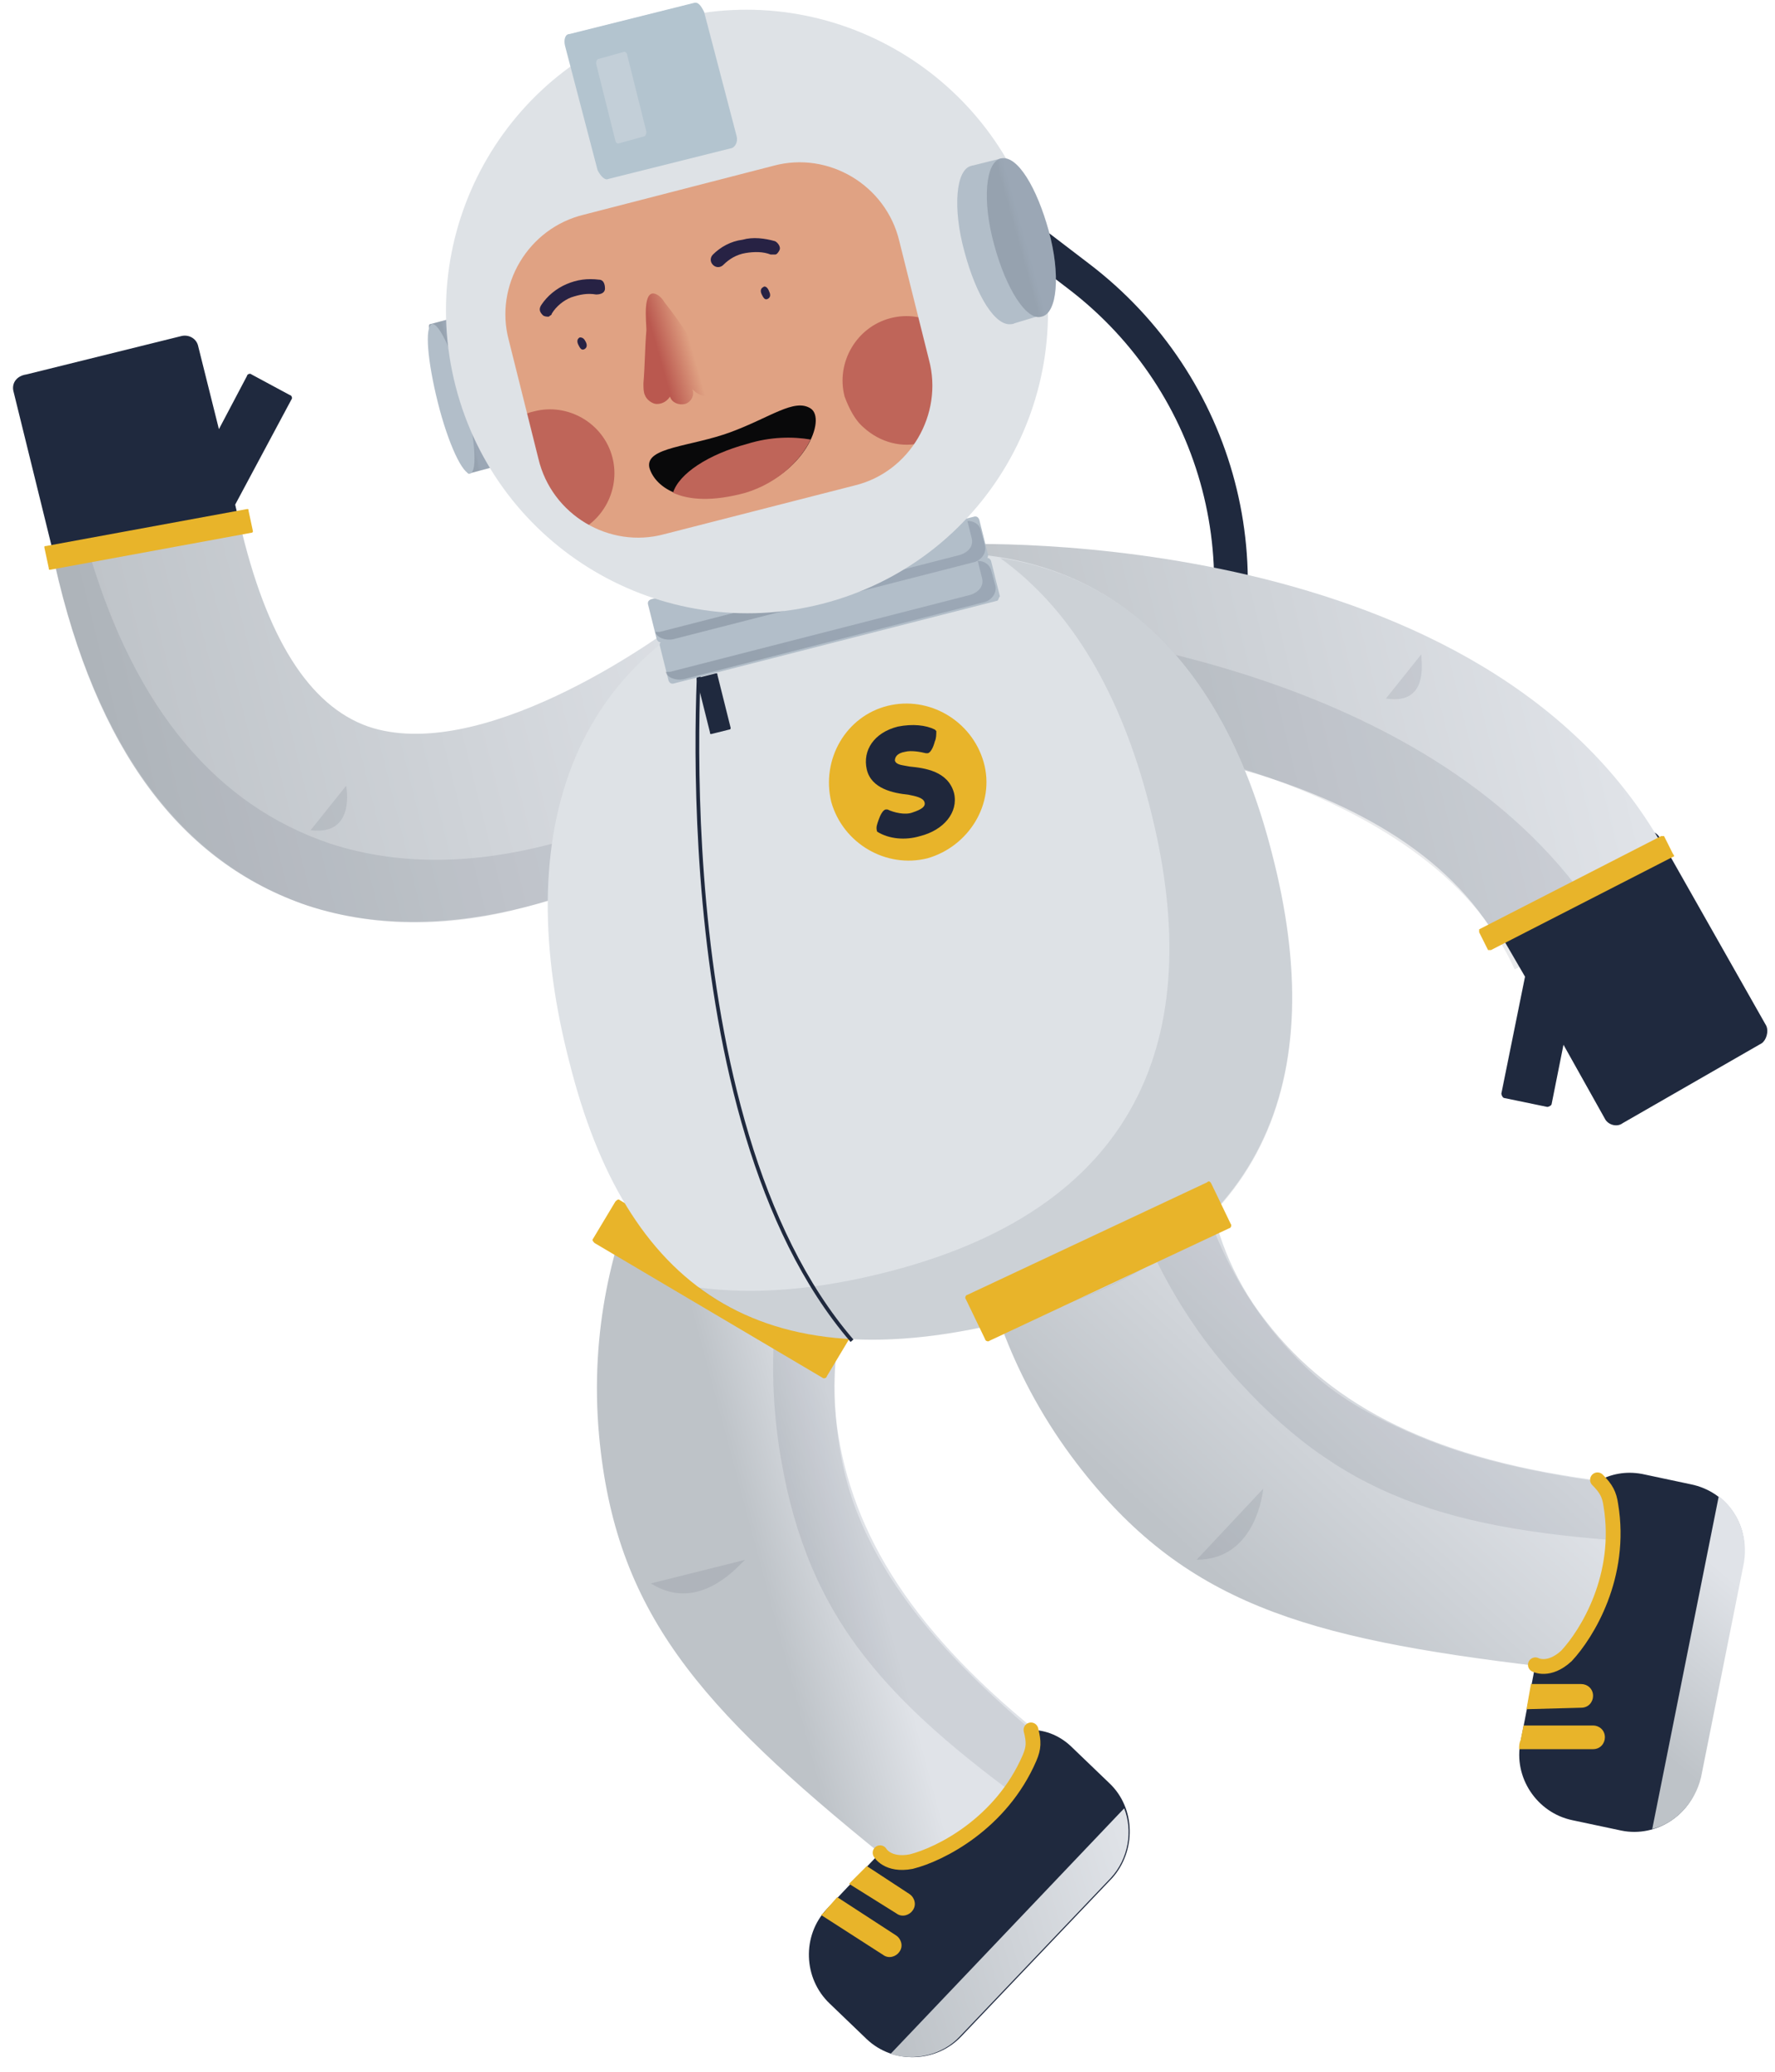 <?xml version="1.0" encoding="UTF-8"?>
<svg id="sidekick-bubble-inline" viewBox="0 0 120 140" version="1.1" xmlns="http://www.w3.org/2000/svg" xmlns:xlink="http://www.w3.org/1999/xlink">
    <defs>
        <linearGradient x1="7.229%" y1="54.085%" x2="95.29%" y2="42.34%" id="skb-linearGradient-1">
            <stop stop-color="#BEC3C8" offset="0%"></stop>
            <stop stop-color="#E0E3E8" offset="100%"></stop>
        </linearGradient>
        <linearGradient x1="3.67%" y1="54.999%" x2="92.414%" y2="42.315%" id="skb-linearGradient-2">
            <stop stop-color="#BEC3C8" offset="0%"></stop>
            <stop stop-color="#E0E3E8" offset="100%"></stop>
        </linearGradient>
        <linearGradient x1="38.684%" y1="56.73%" x2="58.813%" y2="46.546%" id="skb-linearGradient-3">
            <stop stop-color="#BEC3C8" offset="0%"></stop>
            <stop stop-color="#E0E3E8" offset="100%"></stop>
        </linearGradient>
        <linearGradient x1="27.5%" y1="70.474%" x2="62.821%" y2="38.327%" id="skb-linearGradient-4">
            <stop stop-color="#BEC3C8" offset="0%"></stop>
            <stop stop-color="#E0E3E8" offset="100%"></stop>
        </linearGradient>
        <linearGradient x1="40.879%" y1="84.756%" x2="57.144%" y2="18.471%" id="skb-linearGradient-5">
            <stop stop-color="#BEC3C8" offset="0%"></stop>
            <stop stop-color="#E0E3E8" offset="100%"></stop>
        </linearGradient>
        <linearGradient x1="-3.138%" y1="67.297%" x2="105.506%" y2="34.062%" id="skb-linearGradient-6">
            <stop stop-color="#BEC3C8" offset="0%"></stop>
            <stop stop-color="#E0E3E8" offset="100%"></stop>
        </linearGradient>
        <linearGradient x1="-0.57%" y1="54.628%" x2="99.383%" y2="45.413%" id="skb-linearGradient-7">
            <stop stop-color="#1F293E" offset="22.1%"></stop>
            <stop stop-color="#222C40" offset="26.04%"></stop>
            <stop stop-color="#2E3951" offset="46.75%"></stop>
            <stop stop-color="#35415B" offset="64.79%"></stop>
            <stop stop-color="#39445F" offset="78.05%"></stop>
        </linearGradient>
        <linearGradient x1="-0.45%" y1="54.771%" x2="99.495%" y2="45.556%" id="skb-linearGradient-8">
            <stop stop-color="#1F293E" offset="22.1%"></stop>
            <stop stop-color="#222C40" offset="26.04%"></stop>
            <stop stop-color="#2E3951" offset="46.75%"></stop>
            <stop stop-color="#35415B" offset="64.79%"></stop>
            <stop stop-color="#39445F" offset="78.05%"></stop>
        </linearGradient>
        <linearGradient x1="3.914%" y1="59.896%" x2="98.028%" y2="35.978%" id="skb-linearGradient-9">
            <stop stop-color="#1F293E" offset="22.1%"></stop>
            <stop stop-color="#222C40" offset="26.04%"></stop>
            <stop stop-color="#2E3951" offset="46.75%"></stop>
            <stop stop-color="#35415B" offset="64.79%"></stop>
            <stop stop-color="#39445F" offset="78.05%"></stop>
        </linearGradient>
        <linearGradient x1="46.879%" y1="51.983%" x2="53.508%" y2="47.831%" id="skb-linearGradient-10">
            <stop stop-color="#1F293E" offset="22.1%"></stop>
            <stop stop-color="#222C40" offset="26.04%"></stop>
            <stop stop-color="#2E3951" offset="46.75%"></stop>
            <stop stop-color="#35415B" offset="64.79%"></stop>
            <stop stop-color="#39445F" offset="78.05%"></stop>
        </linearGradient>
        <linearGradient x1="23.883%" y1="59.78%" x2="63.261%" y2="41.727%" id="skb-linearGradient-11">
            <stop stop-color="#BA584F" offset="0%"></stop>
            <stop stop-color="#E0A283" offset="100%"></stop>
        </linearGradient>
        <linearGradient x1="42.457%" y1="54.393%" x2="57.263%" y2="45.667%" id="skb-linearGradient-12">
            <stop stop-color="#1F293E" offset="22.1%"></stop>
            <stop stop-color="#222C40" offset="26.04%"></stop>
            <stop stop-color="#2E3951" offset="46.75%"></stop>
            <stop stop-color="#35415B" offset="64.79%"></stop>
            <stop stop-color="#39445F" offset="78.05%"></stop>
        </linearGradient>
    </defs>
    <g id="chatty-sidekick" stroke="none" stroke-width="1" fill="none" fill-rule="evenodd">
        <g id="sidekick-body" transform="translate(0.881, 12.3)">
            <path d="M0.019,14.1 L3.519,28.3 C3.619,28.8 4.119,29.1 4.619,29 L15.119,26.4 C15.619,26.3 15.919,25.8 15.819,25.3 L15.019,21.8 L18.819,14.7 C18.919,14.6 18.819,14.4 18.719,14.4 L16.119,13 C16.019,12.9 15.819,13 15.819,13.1 L13.919,16.7 L12.519,11.1 C12.419,10.6 11.919,10.3 11.419,10.4 L0.919,13 C0.219,13.1 -0.081,13.6 0.019,14.1 Z" id="Path" fill="#1F293E" fill-rule="nonzero"></path>
            <path d="M34.619,49 C29.919,50.2 24.819,50.5 19.919,48.9 C11.319,46 5.619,38.3 2.819,25.8 L15.319,23 C17.119,30.8 20.019,35.4 24.019,36.8 C31.419,39.3 43.019,31.5 46.519,28.6 L54.719,38.4 C53.419,39.4 44.919,46.4 34.619,49 Z" id="Path" fill="url(#skb-linearGradient-1)" fill-rule="nonzero"></path>
            <path d="M118.519,57 L111.319,44.3 C111.119,43.9 110.519,43.7 110.119,44 L100.719,49.4 C100.319,49.6 100.119,50.2 100.419,50.6 L102.219,53.7 L100.619,61.6 C100.619,61.7 100.719,61.9 100.819,61.9 L103.719,62.5 C103.819,62.5 104.019,62.4 104.019,62.3 L104.819,58.3 L107.619,63.3 C107.819,63.7 108.419,63.9 108.819,63.6 L118.219,58.2 C118.519,58 118.719,57.4 118.519,57 Z" id="Path" fill="#1F293E" fill-rule="nonzero"></path>
            <path d="M78.819,43.2 L76.719,42.4 L79.119,37 C83.719,26.5 80.519,14.2 71.319,7.2 L64.119,1.7 L65.519,2.84217094e-14 L72.719,5.5 C82.719,13.1 86.219,26.4 81.219,37.8 L78.819,43.2 Z" id="Path" fill="#1F293E" fill-rule="nonzero"></path>
            <path d="M100.519,51.5 C93.719,38.9 71.719,37 63.819,37.3 L63.319,24.5 C64.819,24.4 99.819,23.2 111.819,45.4 L100.519,51.5 Z" id="Path" fill="url(#skb-linearGradient-2)" fill-rule="nonzero"></path>
            <path d="M101.519,53.2 L107.619,50.4 C97.819,34.3 75.019,30.7 66.019,29.8 L65.819,36.5 C73.819,36.8 95.619,40.2 101.519,53.2 Z" id="Path" fill="#1F293E" fill-rule="nonzero" opacity="0.1"></path>
            <path d="M36.119,44.8 C31.419,46 26.319,46.3 21.419,44.7 C13.719,42.1 8.319,35.6 5.219,25.3 L2.819,25.8 C5.619,38.2 11.419,46 19.919,48.9 C24.819,50.5 29.919,50.3 34.619,49 C44.819,46.4 53.319,39.4 54.619,38.3 L53.019,36.4 C49.519,39.1 43.219,43 36.119,44.8 Z" id="Path" fill="#1F293E" fill-rule="nonzero" opacity="0.1"></path>
            <path d="M58.819,113.1 C46.319,103 40.719,96.6 39.619,84.7 C38.319,70.3 46.219,60.7 47.119,59.6 L59.219,70 L59.319,69.9 C59.119,70.1 54.819,75.5 55.619,83.4 C56.419,90.7 60.319,97.5 69.219,104.7 L65.019,118.3 L58.819,113.1 Z" id="Path" fill="url(#skb-linearGradient-3)" fill-rule="nonzero"></path>
            <path d="M68.819,104.6 C64.019,100.5 61.319,97.4 59.319,94.3 C57.819,91.9 56.619,89.4 56.019,86.3 C54.519,78.5 57.119,72.7 57.219,72.4 L58.419,72.6 L53.219,68.9 C51.719,73.3 50.719,79.3 51.919,86.3 C53.819,97.2 59.019,102.9 70.419,110.9 L68.819,104.6 Z" id="Path" fill="#1F293E" fill-rule="nonzero" opacity="0.09"></path>
            <path d="M43.119,94.7 L49.519,93.1 C49.419,93 46.619,96.9 43.119,94.7 Z" id="Path" fill="#1F293E" fill-rule="nonzero" opacity="0.09"></path>
            <path d="M54.719,80.8 L39.319,71.7 C39.219,71.6 39.119,71.5 39.219,71.4 L40.719,68.9 C40.819,68.8 40.919,68.7 41.019,68.8 L56.419,77.9 C56.519,78 56.619,78.1 56.519,78.2 L55.019,80.7 C55.019,80.8 54.819,80.9 54.719,80.8 Z" id="Path" fill="#E8B42A" fill-rule="nonzero"></path>
            <path d="M103.219,100.3 C87.219,98.4 79.119,96 71.919,86.6 C63.119,75.1 64.619,62.8 64.819,61.4 L80.619,63.7 L80.619,63.6 C80.619,63.9 79.819,70.8 84.719,77 C89.219,82.8 96.219,86.4 107.619,87.8 L111.319,101.5 L103.219,100.3 Z" id="Path" fill="url(#skb-linearGradient-4)" fill-rule="nonzero"></path>
            <path d="M107.119,87.8 C100.819,86.9 96.919,85.7 93.519,84.1 C90.919,82.9 88.619,81.5 86.419,79.1 C81.019,73.3 80.019,67 80.019,66.7 L81.119,66.2 L74.719,65.8 C75.819,70.3 78.219,76 82.919,81.1 C90.319,89.2 97.819,91.3 111.719,92 L107.119,87.8 Z" id="Path" fill="#1F293E" fill-rule="nonzero" opacity="0.09"></path>
            <path d="M80.019,93.1 L84.519,88.3 C84.519,88.3 84.119,93.1 80.019,93.1 Z" id="Path" fill="#1F293E" fill-rule="nonzero" opacity="0.09"></path>
            <path d="M113.419,88 L110.119,87.3 C109.019,87.1 108.019,87.3 107.119,87.8 C108.319,88.6 108.619,91.5 107.719,94.7 C106.719,98.2 104.719,100.7 103.219,100.3 C103.119,100.3 103.019,100.2 102.919,100.2 L101.919,105.4 C101.419,107.8 103.019,110.2 105.419,110.7 L108.719,111.4 C111.119,111.9 113.519,110.3 114.019,107.9 L116.919,93.4 C117.519,90.9 115.919,88.5 113.419,88 Z" id="Path" fill="#1F293E" fill-rule="nonzero"></path>
            <path d="M101.819,105.9 L106.819,105.9 C107.319,105.9 107.619,105.5 107.619,105.1 L107.619,105.1 C107.619,104.6 107.219,104.3 106.819,104.3 L102.119,104.3 L101.919,105.3 C101.819,105.5 101.819,105.7 101.819,105.9 Z" id="Path" fill="#E8B42A" fill-rule="nonzero"></path>
            <path d="M106.019,103.1 C106.519,103.1 106.819,102.7 106.819,102.3 C106.819,101.8 106.419,101.5 106.019,101.5 L102.619,101.5 L102.319,103.2 L106.019,103.1 Z" id="Path" fill="#E8B42A" fill-rule="nonzero"></path>
            <path d="M114.119,107.8 L117.019,93.3 C117.319,91.5 116.619,89.8 115.319,88.8 L110.819,111.3 C112.419,110.9 113.719,109.5 114.119,107.8 Z" id="Path" fill="url(#skb-linearGradient-5)" fill-rule="nonzero"></path>
            <path d="M102.919,100.2 C102.919,100.2 103.819,100.7 105.019,99.6 C106.419,98.1 108.819,94.2 108.019,89.4 C107.919,88.7 107.719,88.3 107.119,87.7" id="Path" stroke="#E8B42A" stroke-linecap="round"></path>
            <path d="M85.119,45.4 C89.019,60.4 84.919,72.4 67.619,76.9 C50.319,81.3 41.419,74.6 37.619,59.5 C33.719,44.5 37.019,30.6 54.319,26.2 C71.619,21.8 81.319,30.4 85.119,45.4 Z" id="Path" fill="#DEE2E6" fill-rule="nonzero"></path>
            <path d="M48.419,37 L47.219,37.3 C47.119,37.3 47.119,37.3 47.119,37.2 L46.219,33.6 C46.219,33.5 46.219,33.5 46.319,33.5 L47.519,33.2 C47.619,33.2 47.619,33.2 47.619,33.3 L48.519,36.9 C48.519,36.9 48.519,37 48.419,37 Z" id="Path" fill="#1F293E" fill-rule="nonzero"></path>
            <path d="M92.819,34.9 L95.219,31.9 C95.119,32 95.919,35.4 92.819,34.9 Z" id="Path" fill="#1F293E" fill-rule="nonzero" opacity="0.09"></path>
            <path d="M20.119,43.8 L22.519,40.8 C22.519,40.8 23.219,44.2 20.119,43.8 Z" id="Path" fill="#1F293E" fill-rule="nonzero" opacity="0.09"></path>
            <path d="M66.719,25.4 C71.619,28.9 74.919,34.7 76.819,42.1 C80.719,57.1 76.619,69.1 59.319,73.6 C54.319,74.9 50.019,75.2 46.319,74.7 C51.319,78.4 58.219,79.3 67.619,76.9 C84.919,72.5 89.019,60.5 85.119,45.4 C82.319,34.4 76.419,26.9 66.719,25.4 Z" id="Path" fill="#1F293E" fill-rule="nonzero" opacity="0.09"></path>
            <path d="M81.019,67.7 L82.319,70.4 C82.419,70.5 82.319,70.7 82.219,70.7 L66.019,78.3 C65.919,78.4 65.719,78.3 65.719,78.2 L64.419,75.5 C64.319,75.4 64.419,75.2 64.519,75.2 L80.719,67.6 C80.819,67.5 80.919,67.5 81.019,67.7 Z" id="Path" fill="#E8B42A" fill-rule="nonzero"></path>
            <path d="M112.219,45.6 L99.919,51.9 C99.819,51.9 99.819,51.9 99.719,51.9 L99.119,50.7 C99.119,50.7 99.119,50.6 99.119,50.5 L111.419,44.2 C111.419,44.2 111.519,44.2 111.619,44.2 L112.219,45.4 C112.319,45.5 112.319,45.6 112.219,45.6 Z" id="Path" fill="#E8B42A" fill-rule="nonzero"></path>
            <path d="M16.119,23.7 L2.519,26.2 C2.419,26.2 2.419,26.2 2.419,26.1 L2.119,24.7 C2.119,24.6 2.119,24.6 2.219,24.6 L15.819,22.1 C15.919,22.1 15.919,22.1 15.919,22.2 L16.219,23.6 C16.219,23.7 16.119,23.7 16.119,23.7 Z" id="Path" fill="#E8B42A" fill-rule="nonzero"></path>
            <path d="M59.119,35.4 C61.919,34.7 64.819,36.4 65.619,39.2 C66.419,42 64.619,44.9 61.819,45.7 C59.019,46.4 56.119,44.7 55.319,41.9 C54.619,39 56.319,36.1 59.119,35.4 Z" id="Path" fill="#E8B42A" fill-rule="nonzero"></path>
            <path d="M58.419,43.9 C58.419,43.9 58.419,43.8 58.419,43.9 C58.319,43.6 58.419,43.4 58.519,43.1 C58.619,42.8 58.819,42.4 59.019,42.4 C59.019,42.4 59.119,42.4 59.119,42.4 C59.519,42.6 60.319,42.8 60.819,42.6 C61.419,42.4 61.719,42.2 61.619,41.9 C61.519,41.6 61.019,41.5 60.519,41.4 C59.519,41.3 58.019,41 57.719,39.7 C57.419,38.4 58.219,37.2 59.819,36.8 C60.819,36.6 61.719,36.7 62.319,37 C62.319,37 62.419,37.1 62.419,37.1 C62.419,37.3 62.419,37.6 62.319,37.8 C62.219,38.2 62.019,38.6 61.819,38.6 C61.819,38.6 61.719,38.6 61.719,38.6 C61.319,38.5 60.719,38.4 60.319,38.5 C59.719,38.6 59.619,38.9 59.619,39.1 C59.719,39.4 60.119,39.4 60.619,39.5 C61.619,39.6 63.219,39.8 63.619,41.3 C63.919,42.6 62.919,43.8 61.319,44.2 C60.319,44.5 59.219,44.4 58.419,43.9 Z" id="Path" fill="#1F273B" fill-rule="nonzero"></path>
            <path d="M46.519,30.5 C46.519,30.5 43.719,63.2 56.719,78.3" id="Path" stroke="#1F293E" stroke-width="0.25"></path>
            <path d="M74.119,108.2 L71.619,105.8 C70.819,105 69.819,104.6 68.819,104.6 C69.319,105.9 68.019,108.6 65.619,110.8 C62.919,113.3 59.919,114.3 58.819,113.1 C58.719,113 58.719,113 58.619,112.9 L55.019,116.7 C53.319,118.5 53.419,121.4 55.219,123.1 L57.719,125.5 C59.519,127.2 62.419,127.1 64.119,125.3 L74.319,114.6 C75.919,112.8 75.919,109.9 74.119,108.2 Z" id="Path" fill="#1F293E" fill-rule="nonzero"></path>
            <path d="M54.619,117.1 L58.819,119.8 C59.219,120.1 59.719,119.9 59.919,119.6 L59.919,119.6 C60.219,119.2 60.019,118.7 59.719,118.5 L55.719,115.9 L55.019,116.7 C54.919,116.8 54.819,117 54.619,117.1 Z" id="Path" fill="#E8B42A" fill-rule="nonzero"></path>
            <path d="M59.719,117 C60.119,117.3 60.619,117.1 60.819,116.8 C61.119,116.4 60.919,115.9 60.619,115.7 L57.719,113.8 L56.519,115 L59.719,117 Z" id="Path" fill="#E8B42A" fill-rule="nonzero"></path>
            <path d="M64.019,125.3 L74.219,114.6 C75.419,113.3 75.719,111.4 75.119,109.9 L59.319,126.5 C60.919,127 62.819,126.6 64.019,125.3 Z" id="Path" fill="url(#skb-linearGradient-6)" fill-rule="nonzero"></path>
            <path d="M58.619,112.9 C58.619,112.9 59.119,113.8 60.719,113.5 C62.719,113 66.819,110.9 68.719,106.5 C69.019,105.8 69.019,105.4 68.819,104.6" id="Path" stroke="#E8B42A" stroke-linecap="round"></path>
        </g>
        <g id="sidekick-head" transform="translate(28.922, 0.181)" fill-rule="nonzero">
            <path d="M38.478,40.419 L16.578,46.019 C16.478,46.019 16.378,46.019 16.278,45.819 L15.678,43.419 C15.678,43.319 15.678,43.219 15.878,43.119 L37.778,37.519 C37.878,37.519 37.978,37.519 38.078,37.719 L38.678,40.119 C38.578,40.219 38.578,40.419 38.478,40.419 Z" id="Path" fill="#B2BEC9"></path>
            <path d="M37.678,37.619 L15.778,43.219 C15.678,43.219 15.578,43.219 15.478,43.019 L14.878,40.619 C14.878,40.519 14.878,40.419 15.078,40.319 L36.978,34.719 C37.078,34.719 37.178,34.719 37.278,34.919 L37.878,37.319 C37.878,37.519 37.778,37.619 37.678,37.619 Z" id="Path" fill="#B2BEC9"></path>
            <path d="M36.478,35.019 C36.478,35.019 36.478,35.019 36.478,35.019 L36.778,36.219 C36.878,36.719 36.578,37.119 35.978,37.319 L15.678,42.519 C15.578,42.519 15.478,42.519 15.378,42.519 C15.478,42.919 16.078,43.119 16.578,43.019 L36.878,37.819 C37.378,37.719 37.778,37.219 37.678,36.719 L37.378,35.619 C37.278,35.219 36.878,35.019 36.478,35.019 Z" id="Path" fill="url(#skb-linearGradient-7)" opacity="0.19"></path>
            <path d="M37.178,37.719 C37.178,37.819 37.278,37.819 37.178,37.719 L37.478,38.919 C37.578,39.419 37.278,39.819 36.678,40.019 L16.378,45.219 C16.278,45.219 16.178,45.219 16.078,45.219 C16.178,45.619 16.778,45.819 17.278,45.719 L37.578,40.519 C38.078,40.419 38.478,39.919 38.378,39.419 L38.078,38.319 C37.978,38.019 37.678,37.719 37.178,37.719 Z" id="Path" fill="url(#skb-linearGradient-8)" opacity="0.19"></path>
            <path d="M16.878,2.519 C26.978,-0.081 37.278,5.919 39.778,15.919 C42.378,25.919 36.278,36.119 26.078,38.719 C15.978,41.319 5.678,35.319 3.178,25.319 C0.678,15.319 6.778,5.019 16.878,2.519 Z" id="Path" fill="#E0A283"></path>
            <path d="M29.478,28.719 C28.878,28.219 28.478,27.419 28.178,26.619 C27.578,24.319 28.978,21.919 31.278,21.319 C33.578,20.719 35.978,22.119 36.578,24.419 C37.178,26.719 35.778,29.119 33.478,29.719 C32.078,30.119 30.578,29.719 29.478,28.719" id="Path" fill="#BF6559"></path>
            <path d="M4.978,29.019 C5.578,28.319 6.278,27.819 7.178,27.619 C9.478,27.019 11.878,28.419 12.478,30.719 C13.078,33.019 11.678,35.419 9.378,36.019" id="Path" fill="#BF6559"></path>
            <path d="M11.178,3.019 C10.778,4.019 10.678,5.319 10.978,6.719 L11.178,7.419 C11.778,9.919 13.678,11.619 15.378,11.219 L18.578,10.419 C20.278,10.019 21.078,7.619 20.478,5.019 L20.278,4.319 C20.078,3.319 19.578,2.519 19.078,1.919 C17.378,1.419 15.678,1.319 13.978,1.819 C12.978,2.019 12.078,2.419 11.178,3.019 Z" id="Path" fill="url(#skb-linearGradient-9)" opacity="0.11"></path>
            <path d="M4.278,31.419 L2.778,31.819 C2.678,31.819 2.678,31.719 2.578,31.619 L0.078,21.919 C0.078,21.819 0.078,21.719 0.178,21.719 L1.678,21.319 C1.778,21.319 1.778,21.419 1.878,21.519 L4.378,31.219 C4.378,31.319 4.378,31.419 4.278,31.419 Z" id="Path" fill="#B2BEC9"></path>
            <path d="M4.278,31.419 L2.778,31.819 C2.678,31.819 2.678,31.719 2.578,31.619 L0.078,21.919 C0.078,21.819 0.078,21.719 0.178,21.719 L1.678,21.319 C1.778,21.319 1.778,21.419 1.878,21.519 L4.378,31.219 C4.378,31.319 4.378,31.419 4.278,31.419 Z" id="Path" fill="url(#skb-linearGradient-10)" opacity="0.19"></path>
            <path d="M2.478,26.519 C3.178,29.319 3.378,31.619 2.878,31.819 C2.378,31.919 1.378,29.819 0.678,27.019 C-0.022,24.219 -0.222,21.919 0.278,21.719 C0.778,21.619 1.778,23.819 2.478,26.519 Z" id="Path" fill="#B2BEC9"></path>
            <path d="M16.478,1.119 C5.578,3.919 -0.922,15.019 1.878,25.919 C4.678,36.819 15.778,43.419 26.678,40.619 C37.578,37.819 44.078,26.719 41.278,15.819 C38.478,4.919 27.378,-1.681 16.478,1.119 Z M33.878,24.119 C34.878,27.819 32.578,31.719 28.878,32.619 L15.978,35.919 C12.278,36.919 8.378,34.619 7.478,30.819 L5.478,22.819 C4.478,19.119 6.778,15.219 10.578,14.319 L23.378,11.019 C27.078,10.019 30.978,12.319 31.878,16.119 L33.878,24.119 Z" id="Shape" fill="#DEE2E6"></path>
            <path d="M20.578,9.819 L12.178,11.919 C11.978,12.019 11.678,11.719 11.478,11.319 L9.278,2.919 C9.178,2.519 9.278,2.119 9.578,2.119 L17.978,0.019 C18.278,-0.081 18.478,0.219 18.678,0.619 L20.878,9.019 C20.978,9.419 20.778,9.719 20.578,9.819 Z" id="Path" fill="#B3C4CF"></path>
            <path d="M23.078,19.519 C23.178,19.719 23.178,19.919 22.978,20.019 C22.778,20.119 22.678,19.919 22.578,19.719 C22.478,19.519 22.478,19.319 22.678,19.219 C22.778,19.119 22.978,19.219 23.078,19.519 Z" id="Path" fill="#272244"></path>
            <path d="M10.678,22.919 C10.778,23.119 10.778,23.319 10.578,23.419 C10.378,23.519 10.278,23.319 10.178,23.119 C10.078,22.919 10.078,22.719 10.278,22.619 C10.478,22.619 10.578,22.719 10.678,22.919 Z" id="Path" fill="#272244"></path>
            <path d="M14.978,31.419 C14.678,30.019 17.778,30.019 20.478,29.019 C23.178,28.019 24.778,26.719 25.878,27.419 C26.978,28.119 25.478,31.919 21.478,33.019 C17.478,34.219 15.378,32.819 14.978,31.419 Z" id="Path" fill="#09090A"></path>
            <path d="M8.178,21.219 C8.078,21.219 7.878,21.219 7.778,21.119 C7.578,20.919 7.478,20.719 7.678,20.419 C8.078,19.819 8.678,19.319 9.378,19.019 C10.078,18.719 10.778,18.619 11.578,18.719 C11.878,18.719 11.978,19.019 11.978,19.319 C11.978,19.619 11.678,19.719 11.378,19.719 C10.778,19.619 10.278,19.719 9.678,19.919 C9.178,20.119 8.678,20.519 8.378,21.019 C8.378,21.119 8.278,21.119 8.178,21.219 Z" id="Path" fill="#272244"></path>
            <path d="M23.478,17.019 C23.378,17.019 23.278,17.019 23.178,17.019 C22.678,16.819 22.078,16.819 21.478,16.919 C20.878,17.019 20.378,17.319 19.978,17.719 C19.778,17.919 19.478,17.919 19.278,17.719 C19.078,17.519 19.078,17.219 19.278,17.019 C19.778,16.519 20.478,16.119 21.278,16.019 C21.978,15.819 22.778,15.919 23.478,16.119 C23.678,16.219 23.878,16.519 23.778,16.719 C23.678,16.919 23.578,17.019 23.478,17.019 Z" id="Path" fill="#272244"></path>
            <path d="M14.578,25.719 C14.578,26.019 14.578,26.319 14.678,26.519 C14.778,26.819 15.178,27.119 15.478,27.119 C15.878,27.119 16.178,26.919 16.378,26.619 C16.478,27.019 16.978,27.219 17.378,27.119 C17.778,27.019 18.078,26.519 17.878,26.119 C18.178,26.419 18.678,26.719 19.078,26.519 C19.278,26.419 19.478,26.119 19.378,25.819 C19.378,25.519 19.278,25.319 19.078,25.019 C18.178,23.319 17.178,21.719 15.978,20.219 C15.878,20.019 15.678,19.819 15.478,19.719 C14.478,19.219 14.778,21.619 14.778,22.119 C14.678,23.319 14.678,24.519 14.578,25.719 Z" id="Path" fill="url(#skb-linearGradient-11)"></path>
            <path d="M25.878,29.519 C24.678,29.319 23.178,29.319 21.578,29.819 C18.978,30.519 16.978,31.819 16.578,33.119 C17.678,33.619 19.278,33.719 21.478,33.119 C23.778,32.419 25.278,30.819 25.878,29.519 Z" id="Path" fill="#BF6559"></path>
            <path d="M14.678,9.019 L12.878,9.519 C12.778,9.519 12.678,9.419 12.678,9.319 L11.378,4.119 C11.378,4.019 11.378,3.919 11.478,3.819 L13.278,3.319 C13.378,3.319 13.478,3.419 13.478,3.519 L14.778,8.719 C14.778,8.919 14.678,9.019 14.678,9.019 Z" id="Path" fill="#DEE2E7" opacity="0.35"></path>
            <path d="M41.978,15.419 C42.778,18.319 42.578,21.019 41.478,21.219 C40.478,21.519 39.078,19.319 38.278,16.319 C37.478,13.419 37.678,10.719 38.778,10.519 C39.878,10.319 41.178,12.519 41.978,15.419 Z" id="Path" fill="#B2BEC9"></path>
            <path d="M39.978,15.919 C40.778,18.819 40.578,21.519 39.478,21.719 C38.378,21.919 37.078,19.819 36.278,16.819 C35.478,13.919 35.678,11.219 36.778,11.019 C37.778,10.819 39.178,13.019 39.978,15.919 Z" id="Path" fill="#B2BEC9"></path>
            <polygon id="Path" fill="#B2BEC9" points="39.478 21.719 41.478 21.119 38.778 10.519 36.778 11.019"></polygon>
            <path d="M41.978,15.419 C42.778,18.319 42.578,21.019 41.478,21.219 C40.478,21.519 39.078,19.319 38.278,16.319 C37.478,13.419 37.678,10.719 38.778,10.519 C39.878,10.319 41.178,12.519 41.978,15.419 Z" id="Path" fill="url(#skb-linearGradient-12)" opacity="0.19"></path>
        </g>
    </g>
</svg>